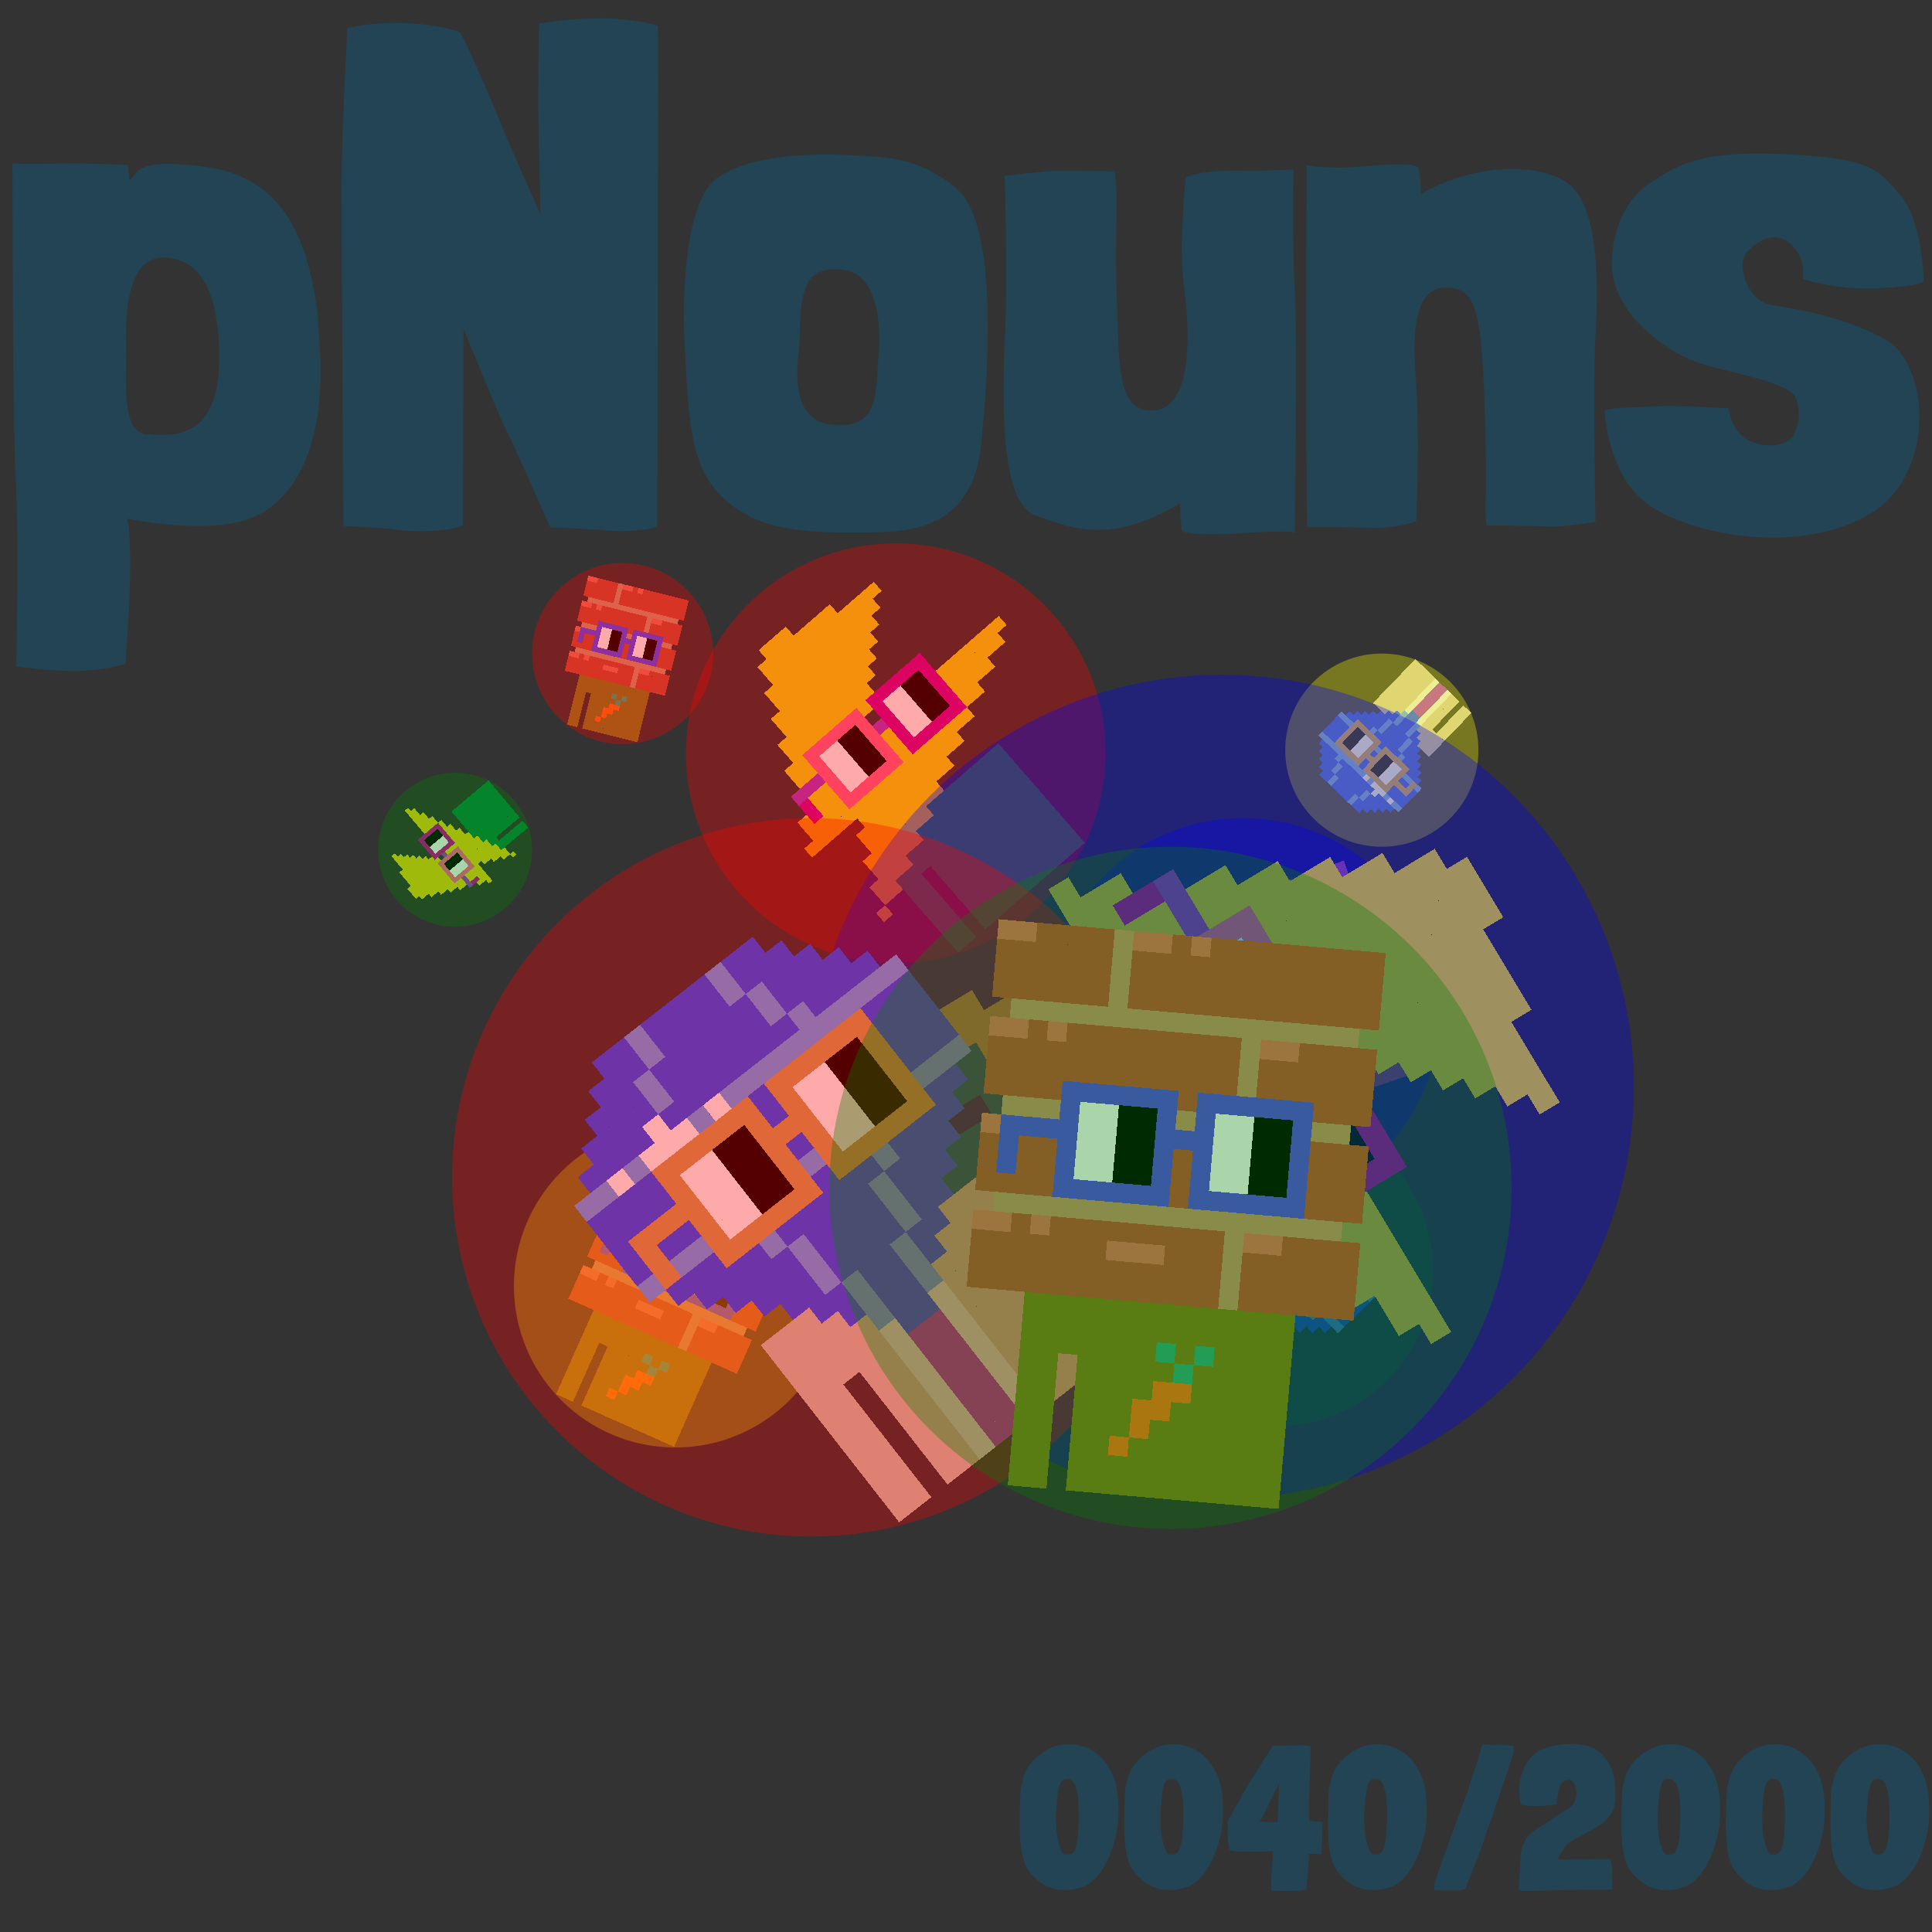 <svg viewBox="0 0 1024 1024"  xmlns="http://www.w3.org/2000/svg">
<rect x="0" y="0" width="1024" height="1024" fill="#333333" stroke="none"/>
<defs>
<g id="nouns40" transform="scale(3.2)" shape-rendering="crispEdges">
<rect width="140" height="10" x="90" y="210" fill="#867c1d" /><rect width="140" height="10" x="90" y="220" fill="#867c1d" /><rect width="140" height="10" x="90" y="230" fill="#867c1d" /><rect width="140" height="10" x="90" y="240" fill="#867c1d" /><rect width="20" height="10" x="90" y="250" fill="#867c1d" /><rect width="110" height="10" x="120" y="250" fill="#867c1d" /><rect width="20" height="10" x="90" y="260" fill="#867c1d" /><rect width="110" height="10" x="120" y="260" fill="#867c1d" /><rect width="20" height="10" x="90" y="270" fill="#867c1d" /><rect width="110" height="10" x="120" y="270" fill="#867c1d" /><rect width="20" height="10" x="90" y="280" fill="#867c1d" /><rect width="110" height="10" x="120" y="280" fill="#867c1d" /><rect width="20" height="10" x="90" y="290" fill="#867c1d" /><rect width="110" height="10" x="120" y="290" fill="#867c1d" /><rect width="20" height="10" x="90" y="300" fill="#867c1d" /><rect width="110" height="10" x="120" y="300" fill="#867c1d" /><rect width="20" height="10" x="90" y="310" fill="#867c1d" /><rect width="110" height="10" x="120" y="310" fill="#867c1d" /><rect width="10" height="10" x="160" y="240" fill="#34ac80" /><rect width="10" height="10" x="180" y="240" fill="#34ac80" /><rect width="10" height="10" x="170" y="250" fill="#34ac80" /><rect width="20" height="10" x="160" y="260" fill="#ff7216" /><rect width="20" height="10" x="150" y="270" fill="#ff7216" /><rect width="10" height="10" x="150" y="280" fill="#ff7216" /><rect width="10" height="10" x="140" y="290" fill="#ff7216" /><rect width="20" height="10" x="60" y="30" fill="#e8705b" /><rect width="40" height="10" x="80" y="30" fill="#c54e38" /><rect width="10" height="10" x="120" y="30" fill="#cd916d" /><rect width="20" height="10" x="130" y="30" fill="#e8705b" /><rect width="10" height="10" x="150" y="30" fill="#c54e38" /><rect width="10" height="10" x="160" y="30" fill="#e8705b" /><rect width="90" height="10" x="170" y="30" fill="#c54e38" /><rect width="60" height="10" x="60" y="40" fill="#c54e38" /><rect width="10" height="10" x="120" y="40" fill="#cd916d" /><rect width="130" height="10" x="130" y="40" fill="#c54e38" /><rect width="60" height="10" x="60" y="50" fill="#c54e38" /><rect width="10" height="10" x="120" y="50" fill="#cd916d" /><rect width="130" height="10" x="130" y="50" fill="#c54e38" /><rect width="60" height="10" x="60" y="60" fill="#c54e38" /><rect width="10" height="10" x="120" y="60" fill="#cd916d" /><rect width="130" height="10" x="130" y="60" fill="#c54e38" /><rect width="180" height="10" x="70" y="70" fill="#cd916d" /><rect width="20" height="10" x="60" y="80" fill="#e8705b" /><rect width="10" height="10" x="80" y="80" fill="#c54e38" /><rect width="10" height="10" x="90" y="80" fill="#e8705b" /><rect width="90" height="10" x="100" y="80" fill="#c54e38" /><rect width="10" height="10" x="190" y="80" fill="#cd916d" /><rect width="20" height="10" x="200" y="80" fill="#e8705b" /><rect width="40" height="10" x="220" y="80" fill="#c54e38" /><rect width="130" height="10" x="60" y="90" fill="#c54e38" /><rect width="10" height="10" x="190" y="90" fill="#cd916d" /><rect width="60" height="10" x="200" y="90" fill="#c54e38" /><rect width="130" height="10" x="60" y="100" fill="#c54e38" /><rect width="10" height="10" x="190" y="100" fill="#cd916d" /><rect width="60" height="10" x="200" y="100" fill="#c54e38" /><rect width="130" height="10" x="60" y="110" fill="#c54e38" /><rect width="10" height="10" x="190" y="110" fill="#cd916d" /><rect width="60" height="10" x="200" y="110" fill="#c54e38" /><rect width="180" height="10" x="70" y="120" fill="#cd916d" /><rect width="20" height="10" x="60" y="130" fill="#e8705b" /><rect width="40" height="10" x="80" y="130" fill="#c54e38" /><rect width="10" height="10" x="120" y="130" fill="#cd916d" /><rect width="10" height="10" x="130" y="130" fill="#e8705b" /><rect width="120" height="10" x="140" y="130" fill="#c54e38" /><rect width="60" height="10" x="60" y="140" fill="#c54e38" /><rect width="10" height="10" x="120" y="140" fill="#cd916d" /><rect width="130" height="10" x="130" y="140" fill="#c54e38" /><rect width="60" height="10" x="60" y="150" fill="#c54e38" /><rect width="10" height="10" x="120" y="150" fill="#cd916d" /><rect width="130" height="10" x="130" y="150" fill="#c54e38" /><rect width="60" height="10" x="60" y="160" fill="#c54e38" /><rect width="10" height="10" x="120" y="160" fill="#cd916d" /><rect width="130" height="10" x="130" y="160" fill="#c54e38" /><rect width="180" height="10" x="70" y="170" fill="#cd916d" /><rect width="20" height="10" x="60" y="180" fill="#e8705b" /><rect width="10" height="10" x="80" y="180" fill="#c54e38" /><rect width="10" height="10" x="90" y="180" fill="#e8705b" /><rect width="90" height="10" x="100" y="180" fill="#c54e38" /><rect width="10" height="10" x="190" y="180" fill="#cd916d" /><rect width="20" height="10" x="200" y="180" fill="#e8705b" /><rect width="40" height="10" x="220" y="180" fill="#c54e38" /><rect width="70" height="10" x="60" y="190" fill="#c54e38" /><rect width="30" height="10" x="130" y="190" fill="#e8705b" /><rect width="30" height="10" x="160" y="190" fill="#c54e38" /><rect width="10" height="10" x="190" y="190" fill="#cd916d" /><rect width="60" height="10" x="200" y="190" fill="#c54e38" /><rect width="130" height="10" x="60" y="200" fill="#c54e38" /><rect width="10" height="10" x="190" y="200" fill="#cd916d" /><rect width="60" height="10" x="200" y="200" fill="#c54e38" /><rect width="130" height="10" x="60" y="210" fill="#c54e38" /><rect width="10" height="10" x="190" y="210" fill="#cd916d" /><rect width="60" height="10" x="200" y="210" fill="#c54e38" /><rect width="60" height="10" x="100" y="110" fill="#5648ed" /><rect width="60" height="10" x="170" y="110" fill="#5648ed" /><rect width="10" height="10" x="100" y="120" fill="#5648ed" /><rect width="20" height="10" x="110" y="120" fill="#ffffff" /><rect width="20" height="10" x="130" y="120" fill="#000000" /><rect width="10" height="10" x="150" y="120" fill="#5648ed" /><rect width="10" height="10" x="170" y="120" fill="#5648ed" /><rect width="20" height="10" x="180" y="120" fill="#ffffff" /><rect width="20" height="10" x="200" y="120" fill="#000000" /><rect width="10" height="10" x="220" y="120" fill="#5648ed" /><rect width="40" height="10" x="70" y="130" fill="#5648ed" /><rect width="20" height="10" x="110" y="130" fill="#ffffff" /><rect width="20" height="10" x="130" y="130" fill="#000000" /><rect width="30" height="10" x="150" y="130" fill="#5648ed" /><rect width="20" height="10" x="180" y="130" fill="#ffffff" /><rect width="20" height="10" x="200" y="130" fill="#000000" /><rect width="10" height="10" x="220" y="130" fill="#5648ed" /><rect width="10" height="10" x="70" y="140" fill="#5648ed" /><rect width="10" height="10" x="100" y="140" fill="#5648ed" /><rect width="20" height="10" x="110" y="140" fill="#ffffff" /><rect width="20" height="10" x="130" y="140" fill="#000000" /><rect width="10" height="10" x="150" y="140" fill="#5648ed" /><rect width="10" height="10" x="170" y="140" fill="#5648ed" /><rect width="20" height="10" x="180" y="140" fill="#ffffff" /><rect width="20" height="10" x="200" y="140" fill="#000000" /><rect width="10" height="10" x="220" y="140" fill="#5648ed" /><rect width="10" height="10" x="70" y="150" fill="#5648ed" /><rect width="10" height="10" x="100" y="150" fill="#5648ed" /><rect width="20" height="10" x="110" y="150" fill="#ffffff" /><rect width="20" height="10" x="130" y="150" fill="#000000" /><rect width="10" height="10" x="150" y="150" fill="#5648ed" /><rect width="10" height="10" x="170" y="150" fill="#5648ed" /><rect width="20" height="10" x="180" y="150" fill="#ffffff" /><rect width="20" height="10" x="200" y="150" fill="#000000" /><rect width="10" height="10" x="220" y="150" fill="#5648ed" /><rect width="60" height="10" x="100" y="160" fill="#5648ed" /><rect width="60" height="10" x="170" y="160" fill="#5648ed" />
</g>
<g id="nouns41" transform="scale(3.2)" shape-rendering="crispEdges">
<rect width="140" height="10" x="90" y="210" fill="#068940" /><rect width="140" height="10" x="90" y="220" fill="#068940" /><rect width="140" height="10" x="90" y="230" fill="#068940" /><rect width="140" height="10" x="90" y="240" fill="#068940" /><rect width="20" height="10" x="90" y="250" fill="#068940" /><rect width="110" height="10" x="120" y="250" fill="#068940" /><rect width="20" height="10" x="90" y="260" fill="#068940" /><rect width="110" height="10" x="120" y="260" fill="#068940" /><rect width="20" height="10" x="90" y="270" fill="#068940" /><rect width="110" height="10" x="120" y="270" fill="#068940" /><rect width="20" height="10" x="90" y="280" fill="#068940" /><rect width="110" height="10" x="120" y="280" fill="#068940" /><rect width="20" height="10" x="90" y="290" fill="#068940" /><rect width="110" height="10" x="120" y="290" fill="#068940" /><rect width="20" height="10" x="90" y="300" fill="#068940" /><rect width="110" height="10" x="120" y="300" fill="#068940" /><rect width="20" height="10" x="90" y="310" fill="#068940" /><rect width="110" height="10" x="120" y="310" fill="#068940" /><rect width="30" height="10" x="130" y="20" fill="#eed811" /><rect width="80" height="10" x="120" y="30" fill="#eed811" /><rect width="120" height="10" x="120" y="40" fill="#eed811" /><rect width="120" height="10" x="110" y="50" fill="#eed811" /><rect width="110" height="10" x="110" y="60" fill="#eed811" /><rect width="110" height="10" x="100" y="70" fill="#eed811" /><rect width="100" height="10" x="100" y="80" fill="#eed811" /><rect width="100" height="10" x="90" y="90" fill="#eed811" /><rect width="90" height="10" x="90" y="100" fill="#eed811" /><rect width="90" height="10" x="80" y="110" fill="#eed811" /><rect width="80" height="10" x="80" y="120" fill="#eed811" /><rect width="230" height="10" x="70" y="130" fill="#eed811" /><rect width="220" height="10" x="70" y="140" fill="#eed811" /><rect width="210" height="10" x="60" y="150" fill="#eed811" /><rect width="190" height="10" x="60" y="160" fill="#eed811" /><rect width="180" height="10" x="50" y="170" fill="#eed811" /><rect width="110" height="10" x="100" y="180" fill="#eed811" /><rect width="100" height="10" x="90" y="190" fill="#eed811" /><rect width="80" height="10" x="90" y="200" fill="#eed811" /><rect width="70" height="10" x="80" y="210" fill="#eed811" /><rect width="50" height="10" x="80" y="220" fill="#eed811" /><rect width="40" height="10" x="70" y="230" fill="#eed811" /><rect width="20" height="10" x="70" y="240" fill="#eed811" /><rect width="10" height="10" x="60" y="250" fill="#eed811" /><rect width="60" height="10" x="100" y="110" fill="#ff638d" /><rect width="60" height="10" x="170" y="110" fill="#cc0595" /><rect width="10" height="10" x="100" y="120" fill="#ff638d" /><rect width="20" height="10" x="110" y="120" fill="#ffffff" /><rect width="20" height="10" x="130" y="120" fill="#000000" /><rect width="10" height="10" x="150" y="120" fill="#ff638d" /><rect width="10" height="10" x="170" y="120" fill="#cc0595" /><rect width="20" height="10" x="180" y="120" fill="#ffffff" /><rect width="20" height="10" x="200" y="120" fill="#000000" /><rect width="10" height="10" x="220" y="120" fill="#cc0595" /><rect width="30" height="10" x="70" y="130" fill="#ab36be" /><rect width="10" height="10" x="100" y="130" fill="#ff638d" /><rect width="20" height="10" x="110" y="130" fill="#ffffff" /><rect width="20" height="10" x="130" y="130" fill="#000000" /><rect width="10" height="10" x="150" y="130" fill="#ff638d" /><rect width="10" height="10" x="160" y="130" fill="#ab36be" /><rect width="10" height="10" x="170" y="130" fill="#cc0595" /><rect width="20" height="10" x="180" y="130" fill="#ffffff" /><rect width="20" height="10" x="200" y="130" fill="#000000" /><rect width="10" height="10" x="220" y="130" fill="#cc0595" /><rect width="10" height="10" x="70" y="140" fill="#cc0595" /><rect width="10" height="10" x="100" y="140" fill="#ff638d" /><rect width="20" height="10" x="110" y="140" fill="#ffffff" /><rect width="20" height="10" x="130" y="140" fill="#000000" /><rect width="10" height="10" x="150" y="140" fill="#ff638d" /><rect width="10" height="10" x="170" y="140" fill="#cc0595" /><rect width="20" height="10" x="180" y="140" fill="#ffffff" /><rect width="20" height="10" x="200" y="140" fill="#000000" /><rect width="10" height="10" x="220" y="140" fill="#cc0595" /><rect width="10" height="10" x="70" y="150" fill="#cc0595" /><rect width="10" height="10" x="100" y="150" fill="#ff638d" /><rect width="20" height="10" x="110" y="150" fill="#ffffff" /><rect width="20" height="10" x="130" y="150" fill="#000000" /><rect width="10" height="10" x="150" y="150" fill="#ff638d" /><rect width="10" height="10" x="170" y="150" fill="#cc0595" /><rect width="20" height="10" x="180" y="150" fill="#ffffff" /><rect width="20" height="10" x="200" y="150" fill="#000000" /><rect width="10" height="10" x="220" y="150" fill="#cc0595" /><rect width="60" height="10" x="100" y="160" fill="#ff638d" /><rect width="60" height="10" x="170" y="160" fill="#cc0595" />
</g>
<g id="nouns42" transform="scale(3.2)" shape-rendering="crispEdges">
<rect width="140" height="10" x="90" y="210" fill="#cfc2ab" /><rect width="140" height="10" x="90" y="220" fill="#cfc2ab" /><rect width="140" height="10" x="90" y="230" fill="#cfc2ab" /><rect width="140" height="10" x="90" y="240" fill="#cfc2ab" /><rect width="20" height="10" x="90" y="250" fill="#cfc2ab" /><rect width="110" height="10" x="120" y="250" fill="#cfc2ab" /><rect width="20" height="10" x="90" y="260" fill="#cfc2ab" /><rect width="110" height="10" x="120" y="260" fill="#cfc2ab" /><rect width="20" height="10" x="90" y="270" fill="#cfc2ab" /><rect width="110" height="10" x="120" y="270" fill="#cfc2ab" /><rect width="20" height="10" x="90" y="280" fill="#cfc2ab" /><rect width="110" height="10" x="120" y="280" fill="#cfc2ab" /><rect width="20" height="10" x="90" y="290" fill="#cfc2ab" /><rect width="110" height="10" x="120" y="290" fill="#cfc2ab" /><rect width="20" height="10" x="90" y="300" fill="#cfc2ab" /><rect width="110" height="10" x="120" y="300" fill="#cfc2ab" /><rect width="20" height="10" x="90" y="310" fill="#cfc2ab" /><rect width="110" height="10" x="120" y="310" fill="#cfc2ab" /><rect width="40" height="10" x="140" y="210" fill="#ab36be" /><rect width="10" height="10" x="140" y="220" fill="#e5e5de" /><rect width="20" height="10" x="150" y="220" fill="#ab36be" /><rect width="10" height="10" x="170" y="220" fill="#e5e5de" /><rect width="10" height="10" x="140" y="230" fill="#e5e5de" /><rect width="20" height="10" x="150" y="230" fill="#ab36be" /><rect width="10" height="10" x="170" y="230" fill="#e5e5de" /><rect width="10" height="10" x="140" y="240" fill="#e5e5de" /><rect width="20" height="10" x="150" y="240" fill="#ab36be" /><rect width="10" height="10" x="170" y="240" fill="#e5e5de" /><rect width="10" height="10" x="140" y="250" fill="#e5e5de" /><rect width="20" height="10" x="150" y="250" fill="#ab36be" /><rect width="10" height="10" x="170" y="250" fill="#e5e5de" /><rect width="10" height="10" x="140" y="260" fill="#e5e5de" /><rect width="20" height="10" x="150" y="260" fill="#ab36be" /><rect width="10" height="10" x="170" y="260" fill="#e5e5de" /><rect width="10" height="10" x="140" y="270" fill="#e5e5de" /><rect width="20" height="10" x="150" y="270" fill="#ab36be" /><rect width="10" height="10" x="170" y="270" fill="#e5e5de" /><rect width="10" height="10" x="140" y="280" fill="#e5e5de" /><rect width="20" height="10" x="150" y="280" fill="#ab36be" /><rect width="10" height="10" x="170" y="280" fill="#e5e5de" /><rect width="10" height="10" x="140" y="290" fill="#e5e5de" /><rect width="20" height="10" x="150" y="290" fill="#ab36be" /><rect width="10" height="10" x="170" y="290" fill="#e5e5de" /><rect width="10" height="10" x="140" y="300" fill="#e5e5de" /><rect width="20" height="10" x="150" y="300" fill="#ab36be" /><rect width="10" height="10" x="170" y="300" fill="#e5e5de" /><rect width="10" height="10" x="140" y="310" fill="#e5e5de" /><rect width="20" height="10" x="150" y="310" fill="#ab36be" /><rect width="10" height="10" x="170" y="310" fill="#e5e5de" /><rect width="20" height="10" x="110" y="50" fill="#254efb" /><rect width="10" height="10" x="130" y="50" fill="#63a0f9" /><rect width="40" height="10" x="140" y="50" fill="#254efb" /><rect width="10" height="10" x="180" y="50" fill="#63a0f9" /><rect width="20" height="10" x="190" y="50" fill="#254efb" /><rect width="30" height="10" x="100" y="60" fill="#254efb" /><rect width="10" height="10" x="130" y="60" fill="#63a0f9" /><rect width="40" height="10" x="140" y="60" fill="#254efb" /><rect width="10" height="10" x="180" y="60" fill="#63a0f9" /><rect width="30" height="10" x="190" y="60" fill="#254efb" /><rect width="30" height="10" x="90" y="70" fill="#254efb" /><rect width="10" height="10" x="120" y="70" fill="#63a0f9" /><rect width="60" height="10" x="130" y="70" fill="#254efb" /><rect width="10" height="10" x="190" y="70" fill="#63a0f9" /><rect width="30" height="10" x="200" y="70" fill="#254efb" /><rect width="40" height="10" x="80" y="80" fill="#254efb" /><rect width="10" height="10" x="120" y="80" fill="#63a0f9" /><rect width="60" height="10" x="130" y="80" fill="#254efb" /><rect width="10" height="10" x="190" y="80" fill="#63a0f9" /><rect width="40" height="10" x="200" y="80" fill="#254efb" /><rect width="40" height="10" x="70" y="90" fill="#254efb" /><rect width="10" height="10" x="110" y="90" fill="#ffffff" /><rect width="80" height="10" x="120" y="90" fill="#254efb" /><rect width="10" height="10" x="200" y="90" fill="#63a0f9" /><rect width="40" height="10" x="210" y="90" fill="#254efb" /><rect width="20" height="10" x="60" y="100" fill="#63a0f9" /><rect width="10" height="10" x="80" y="100" fill="#ffffff" /><rect width="10" height="10" x="90" y="100" fill="#63a0f9" /><rect width="30" height="10" x="100" y="100" fill="#ffffff" /><rect width="10" height="10" x="130" y="100" fill="#63a0f9" /><rect width="10" height="10" x="140" y="100" fill="#ffffff" /><rect width="110" height="10" x="150" y="100" fill="#63a0f9" /><rect width="50" height="10" x="60" y="110" fill="#254efb" /><rect width="10" height="10" x="110" y="110" fill="#ffffff" /><rect width="80" height="10" x="120" y="110" fill="#254efb" /><rect width="10" height="10" x="200" y="110" fill="#63a0f9" /><rect width="50" height="10" x="210" y="110" fill="#254efb" /><rect width="50" height="10" x="60" y="120" fill="#254efb" /><rect width="10" height="10" x="110" y="120" fill="#63a0f9" /><rect width="80" height="10" x="120" y="120" fill="#254efb" /><rect width="10" height="10" x="200" y="120" fill="#63a0f9" /><rect width="50" height="10" x="210" y="120" fill="#254efb" /><rect width="50" height="10" x="60" y="130" fill="#254efb" /><rect width="10" height="10" x="110" y="130" fill="#63a0f9" /><rect width="80" height="10" x="120" y="130" fill="#254efb" /><rect width="10" height="10" x="200" y="130" fill="#63a0f9" /><rect width="50" height="10" x="210" y="130" fill="#254efb" /><rect width="50" height="10" x="60" y="140" fill="#254efb" /><rect width="10" height="10" x="110" y="140" fill="#63a0f9" /><rect width="80" height="10" x="120" y="140" fill="#254efb" /><rect width="10" height="10" x="200" y="140" fill="#63a0f9" /><rect width="50" height="10" x="210" y="140" fill="#254efb" /><rect width="200" height="10" x="60" y="150" fill="#63a0f9" /><rect width="50" height="10" x="70" y="160" fill="#254efb" /><rect width="10" height="10" x="120" y="160" fill="#63a0f9" /><rect width="60" height="10" x="130" y="160" fill="#254efb" /><rect width="10" height="10" x="190" y="160" fill="#63a0f9" /><rect width="50" height="10" x="200" y="160" fill="#254efb" /><rect width="40" height="10" x="80" y="170" fill="#254efb" /><rect width="10" height="10" x="120" y="170" fill="#63a0f9" /><rect width="60" height="10" x="130" y="170" fill="#254efb" /><rect width="10" height="10" x="190" y="170" fill="#63a0f9" /><rect width="40" height="10" x="200" y="170" fill="#254efb" /><rect width="40" height="10" x="90" y="180" fill="#254efb" /><rect width="10" height="10" x="130" y="180" fill="#63a0f9" /><rect width="40" height="10" x="140" y="180" fill="#254efb" /><rect width="10" height="10" x="180" y="180" fill="#63a0f9" /><rect width="40" height="10" x="190" y="180" fill="#254efb" /><rect width="30" height="10" x="100" y="190" fill="#254efb" /><rect width="10" height="10" x="130" y="190" fill="#63a0f9" /><rect width="40" height="10" x="140" y="190" fill="#254efb" /><rect width="10" height="10" x="180" y="190" fill="#63a0f9" /><rect width="30" height="10" x="190" y="190" fill="#254efb" /><rect width="20" height="10" x="110" y="200" fill="#254efb" /><rect width="10" height="10" x="130" y="200" fill="#63a0f9" /><rect width="40" height="10" x="140" y="200" fill="#254efb" /><rect width="10" height="10" x="180" y="200" fill="#63a0f9" /><rect width="20" height="10" x="190" y="200" fill="#254efb" /><rect width="20" height="10" x="120" y="210" fill="#254efb" /><rect width="10" height="10" x="140" y="210" fill="#63a0f9" /><rect width="20" height="10" x="150" y="210" fill="#254efb" /><rect width="10" height="10" x="170" y="210" fill="#63a0f9" /><rect width="20" height="10" x="180" y="210" fill="#254efb" /><rect width="10" height="10" x="130" y="220" fill="#254efb" /><rect width="10" height="10" x="140" y="220" fill="#63a0f9" /><rect width="20" height="10" x="150" y="220" fill="#254efb" /><rect width="10" height="10" x="170" y="220" fill="#63a0f9" /><rect width="10" height="10" x="180" y="220" fill="#254efb" /><rect width="10" height="10" x="140" y="230" fill="#63a0f9" /><rect width="20" height="10" x="150" y="230" fill="#254efb" /><rect width="10" height="10" x="170" y="230" fill="#63a0f9" /><rect width="20" height="10" x="150" y="240" fill="#254efb" /><rect width="60" height="10" x="100" y="110" fill="#d19a54" /><rect width="60" height="10" x="170" y="110" fill="#d19a54" /><rect width="10" height="10" x="100" y="120" fill="#d19a54" /><rect width="20" height="10" x="110" y="120" fill="#ffffff" /><rect width="20" height="10" x="130" y="120" fill="#000000" /><rect width="10" height="10" x="150" y="120" fill="#d19a54" /><rect width="10" height="10" x="170" y="120" fill="#d19a54" /><rect width="20" height="10" x="180" y="120" fill="#ffffff" /><rect width="20" height="10" x="200" y="120" fill="#000000" /><rect width="10" height="10" x="220" y="120" fill="#d19a54" /><rect width="40" height="10" x="70" y="130" fill="#d19a54" /><rect width="20" height="10" x="110" y="130" fill="#ffffff" /><rect width="20" height="10" x="130" y="130" fill="#000000" /><rect width="30" height="10" x="150" y="130" fill="#d19a54" /><rect width="20" height="10" x="180" y="130" fill="#ffffff" /><rect width="20" height="10" x="200" y="130" fill="#000000" /><rect width="10" height="10" x="220" y="130" fill="#d19a54" /><rect width="10" height="10" x="70" y="140" fill="#d19a54" /><rect width="10" height="10" x="100" y="140" fill="#d19a54" /><rect width="20" height="10" x="110" y="140" fill="#ffffff" /><rect width="20" height="10" x="130" y="140" fill="#000000" /><rect width="10" height="10" x="150" y="140" fill="#d19a54" /><rect width="10" height="10" x="170" y="140" fill="#d19a54" /><rect width="20" height="10" x="180" y="140" fill="#ffffff" /><rect width="20" height="10" x="200" y="140" fill="#000000" /><rect width="10" height="10" x="220" y="140" fill="#d19a54" /><rect width="10" height="10" x="70" y="150" fill="#d19a54" /><rect width="10" height="10" x="100" y="150" fill="#d19a54" /><rect width="20" height="10" x="110" y="150" fill="#ffffff" /><rect width="20" height="10" x="130" y="150" fill="#000000" /><rect width="10" height="10" x="150" y="150" fill="#d19a54" /><rect width="10" height="10" x="170" y="150" fill="#d19a54" /><rect width="20" height="10" x="180" y="150" fill="#ffffff" /><rect width="20" height="10" x="200" y="150" fill="#000000" /><rect width="10" height="10" x="220" y="150" fill="#d19a54" /><rect width="60" height="10" x="100" y="160" fill="#d19a54" /><rect width="60" height="10" x="170" y="160" fill="#d19a54" />
</g>
<g x_x="x" id="circles40"><g x_x="x" transform="translate(102,204) scale(0.8)"><g x_x="x"><use href="#nouns40" transform="translate(230 123) scale(0.107) rotate(14,512,512)"/>
<circle cx="285" cy="178" r="60" fill="red" opacity="0.333"/>
</g>
<g x_x="x"><use href="#nouns41" transform="translate(127 261) scale(0.091) rotate(230,512,512)"/>
<circle cx="174" cy="308" r="51" fill="green" opacity="0.333"/>
</g>
<g x_x="x"><use href="#nouns42" transform="translate(729 183) scale(0.115) rotate(224,512,512)"/>
<circle cx="788" cy="242" r="64" fill="yellow" opacity="0.333"/>
</g>
<g x_x="x"><use href="#nouns40" transform="translate(577 298) scale(0.232) rotate(431,512,512)"/>
<circle cx="696" cy="417" r="130" fill="blue" opacity="0.333"/>
</g>
<g x_x="x"><use href="#nouns41" transform="translate(339 117) scale(0.248) rotate(319,512,512)"/>
<circle cx="466" cy="244" r="139" fill="red" opacity="0.333"/>
</g>
<g x_x="x"><use href="#nouns42" transform="translate(623 491) scale(0.185) rotate(406,512,512)"/>
<circle cx="718" cy="586" r="104" fill="green" opacity="0.333"/>
</g>
<g x_x="x"><use href="#nouns40" transform="translate(222 499) scale(0.191) rotate(384,512,512)"/>
<circle cx="320" cy="597" r="107" fill="yellow" opacity="0.333"/>
</g>
<g x_x="x"><use href="#nouns41" transform="translate(433 216) scale(0.486) rotate(419,512,512)"/>
<circle cx="682" cy="465" r="273" fill="blue" opacity="0.333"/>
</g>
<g x_x="x"><use href="#nouns42" transform="translate(193 308) scale(0.423) rotate(322,512,512)"/>
<circle cx="410" cy="525" r="238" fill="red" opacity="0.333"/>
</g>
<g x_x="x"><use href="#nouns40" transform="translate(442 326) scale(0.402) rotate(365,512,512)"/>
<circle cx="648" cy="532" r="226" fill="green" opacity="0.333"/>
</g>
</g>
<g x_x="x" fill="#224455" transform="scale(0.348)"><path d="M485 491 c-17 -165 -78 -226 -180 -238 -101 -12 -94 11 -108 22 l-2 -24 s-60 -2 -82 -2 -81 1 -94 0 c0 0 0 395 5 482 5 86 1 257 1 284 0 0 59 8 94 7 s63 -8 72 -11 c0 0 14 -165 3 -221 0 0 137 29 202 -7 s106 -127 88 -291 Zm-261 171 c-40 -4 -31 -78 -32 -134 -4 -135 42 -138 66 -135 24 3 74 17 76 146 2 130 -69 126 -109 122 Z"/>
<path d="M31 43 s-9 170 -9 243 3 503 3 515 c0 0 65 3 83 6 s78 4 99 -7 c0 0 1 -286 1 -299 0 0 58 142 65 154 s67 148 67 148 c0 0 69 3 85 5 s70 1 78 -7 c0 0 1 -404 1 -434 s1 -316 0 -328 c0 0 -37 -11 -88 -11 s-93 8 -93 8 c0 0 -2 109 -1 145 s3 145 3 145 c0 0 -52 -116 -64 -147 s-53 -123 -58 -129 S110 24 31 43 Z" transform="translate(498 0)"/>
<path d="M434 288 c-59 -48 -100 -49 -175 -52 -75 -3 -153 6 -193 37 -40 31 -53 147 -47 257 6 110 8 179 56 226 48 47 111 56 204 55 60 -1 176 9 191 -132 15 -141 22 -343 -37 -391 Zm-120 255 c-5 52 4 111 -70 104 -74 -7 -50 -110 -50 -131 0 -88 15 -110 66 -105 51 5 59 79 54 132 Z" transform="translate(1024 0)"/>
<path d="M8 268 s5 143 1 233 -11 264 46 284 112 45 220 -18 c0 0 2 39 3 41 s19 9 92 4 80 -1 80 -1 c0 0 4 -306 0 -368 s-2 -185 -2 -185 c0 0 -58 3 -76 2 s-64 0 -88 10 c0 0 -11 105 -3 164 s17 185 -44 191 -54 -77 -58 -171 3 -149 -3 -193 c0 0 -69 -1 -86 -1 s-82 8 -82 8 Z" transform="translate(1522 0)"/>
<path d="M7 251 s-2 467 1 552 c0 0 65 -1 93 1 s63 -6 73 -10 c0 0 6 -136 -1 -222 s6 -135 47 -134 53 24 58 174 -1 165 3 188 c0 0 78 1 97 2 s58 -6 69 -7 c0 0 -4 -217 0 -283 s8 -202 -45 -235 -151 -23 -221 19 c0 0 1 -32 -5 -41 s-64 -3 -88 -1 -63 2 -82 -3 Z" transform="translate(1983 0)"/>
<path d="M5 624 s3 106 73 149 c70 44 225 71 329 11 105 -61 93 -231 24 -268 -69 -37 -142 -46 -175 -52 -33 -7 -52 -61 -34 -80 18 -20 39 -28 58 -18 19 11 30 32 27 59 0 0 55 18 117 14 62 -3 67 -10 67 -10 0 0 -1 -91 -36 -132 -35 -41 -47 -56 -173 -62 -126 -6 -163 13 -211 46 -48 34 -55 94 -55 120 -1 76 83 133 125 149 s121 26 150 49 c10 8 12 39 7 51 -6 13 -3 17 -21 25 -15 7 -75 9 -83 -53 0 0 -83 -5 -105 -3 -22 1 -71 1 -84 6 Z" transform="translate(2439 0)"/>
</g>
<g x_x="x" fill="#224455" transform="translate(539 922) scale(0.1)"><path d="M465 116 C394 31 297 11 210 33 c0 0 -158 46 -182 197 -12 25 -11 75 -13 176 -1 101 -2 235 57 302 59 68 139 115 268 76 s192 -254 197 -361 c5 -107 -2 -223 -73 -307 Zm-139 340 c-4 131 -26 153 -57 154 -32 1 -29 -11 -46 -55 -17 -43 -17 -154 -17 -154 11 -142 11 -194 64 -192 s61 115 57 247 Z"/>
<path d="M465 116 C394 31 297 11 210 33 c0 0 -158 46 -182 197 -12 25 -11 75 -13 176 -1 101 -2 235 57 302 59 68 139 115 268 76 s192 -254 197 -361 c5 -107 -2 -223 -73 -307 Zm-139 340 c-4 131 -26 153 -57 154 -32 1 -29 -11 -46 -55 -17 -43 -17 -154 -17 -154 11 -142 11 -194 64 -192 s61 115 57 247 Z" transform="translate(554 0)"/>
<path d="M513 436 s-39 -1 -44 -3 -27 -3 -29 -1 c0 0 2 -203 3 -221 s6 -168 6 -175 c0 0 -26 -8 -68 -6 -42 2 -123 4 -132 3 0 0 -97 149 -125 196 S13 425 9 430 c0 0 -5 121 11 154 0 0 -6 9 68 10 s147 0 162 -3 c0 0 -7 99 -8 121 -2 22 -5 84 2 90 0 0 121 1 138 0 17 -1 42 -6 44 -12 3 -7 13 -163 14 -169 1 -6 -1 -14 -3 -15 0 0 30 -1 43 1 13 2 26 1 26 1 0 0 6 -162 6 -172 Zm-239 2 c-10 1 -100 -3 -100 -3 11 -1 39 -61 46 -78 8 -16 61 -125 61 -125 1 15 -8 207 -8 207 Z" transform="translate(1108 0)"/>
<path d="M465 116 C394 31 297 11 210 33 c0 0 -158 46 -182 197 -12 25 -11 75 -13 176 -1 101 -2 235 57 302 59 68 139 115 268 76 s192 -254 197 -361 c5 -107 -2 -223 -73 -307 Zm-139 340 c-4 131 -26 153 -57 154 -32 1 -29 -11 -46 -55 -17 -43 -17 -154 -17 -154 11 -142 11 -194 64 -192 s61 115 57 247 Z" transform="translate(1634 0)"/>
<path d="M110 800 s52 2 76 -6 c0 0 5 -3 12 -26 s57 -142 72 -185 78 -229 91 -265 40 -113 48 -137 38 -122 38 -126 -4 -7 -6 -7 c0 0 3 -6 9 -7 0 0 -15 -15 -74 -13 s-86 -1 -97 -5 c0 0 -28 102 -41 136 s-28 83 -28 85 -9 34 -14 44 -65 177 -71 192 -38 108 -43 119 -42 112 -35 102 c0 0 -25 63 -24 73 s-3 26 12 26 74 -1 74 -1 Z" transform="translate(2188 0)"/>
<path d="M211 343 s10 -90 24 -109 57 -42 75 13 -2 102 -52 129 -76 51 -129 83 -74 59 -78 65 -24 36 -29 79 -10 187 -11 195 c0 0 15 4 30 5 s189 -5 212 -5 238 -3 246 -3 8 -6 8 -9 -3 -73 -1 -85 -3 -52 -10 -68 c0 0 -252 6 -279 2 0 0 35 -75 72 -97 s153 -76 185 -112 49 -59 49 -129 -4 -170 -92 -236 -270 -32 -320 2 S-10 187 21 344 c0 0 57 21 190 -1 Z" transform="translate(2649 0)"/>
<path d="M465 116 C394 31 297 11 210 33 c0 0 -158 46 -182 197 -12 25 -11 75 -13 176 -1 101 -2 235 57 302 59 68 139 115 268 76 s192 -254 197 -361 c5 -107 -2 -223 -73 -307 Zm-139 340 c-4 131 -26 153 -57 154 -32 1 -29 -11 -46 -55 -17 -43 -17 -154 -17 -154 11 -142 11 -194 64 -192 s61 115 57 247 Z" transform="translate(3189 0)"/>
<path d="M465 116 C394 31 297 11 210 33 c0 0 -158 46 -182 197 -12 25 -11 75 -13 176 -1 101 -2 235 57 302 59 68 139 115 268 76 s192 -254 197 -361 c5 -107 -2 -223 -73 -307 Zm-139 340 c-4 131 -26 153 -57 154 -32 1 -29 -11 -46 -55 -17 -43 -17 -154 -17 -154 11 -142 11 -194 64 -192 s61 115 57 247 Z" transform="translate(3743 0)"/>
<path d="M465 116 C394 31 297 11 210 33 c0 0 -158 46 -182 197 -12 25 -11 75 -13 176 -1 101 -2 235 57 302 59 68 139 115 268 76 s192 -254 197 -361 c5 -107 -2 -223 -73 -307 Zm-139 340 c-4 131 -26 153 -57 154 -32 1 -29 -11 -46 -55 -17 -43 -17 -154 -17 -154 11 -142 11 -194 64 -192 s61 115 57 247 Z" transform="translate(4297 0)"/>
</g>
</g>
</defs>
<use href="#circles40" />
</svg>
